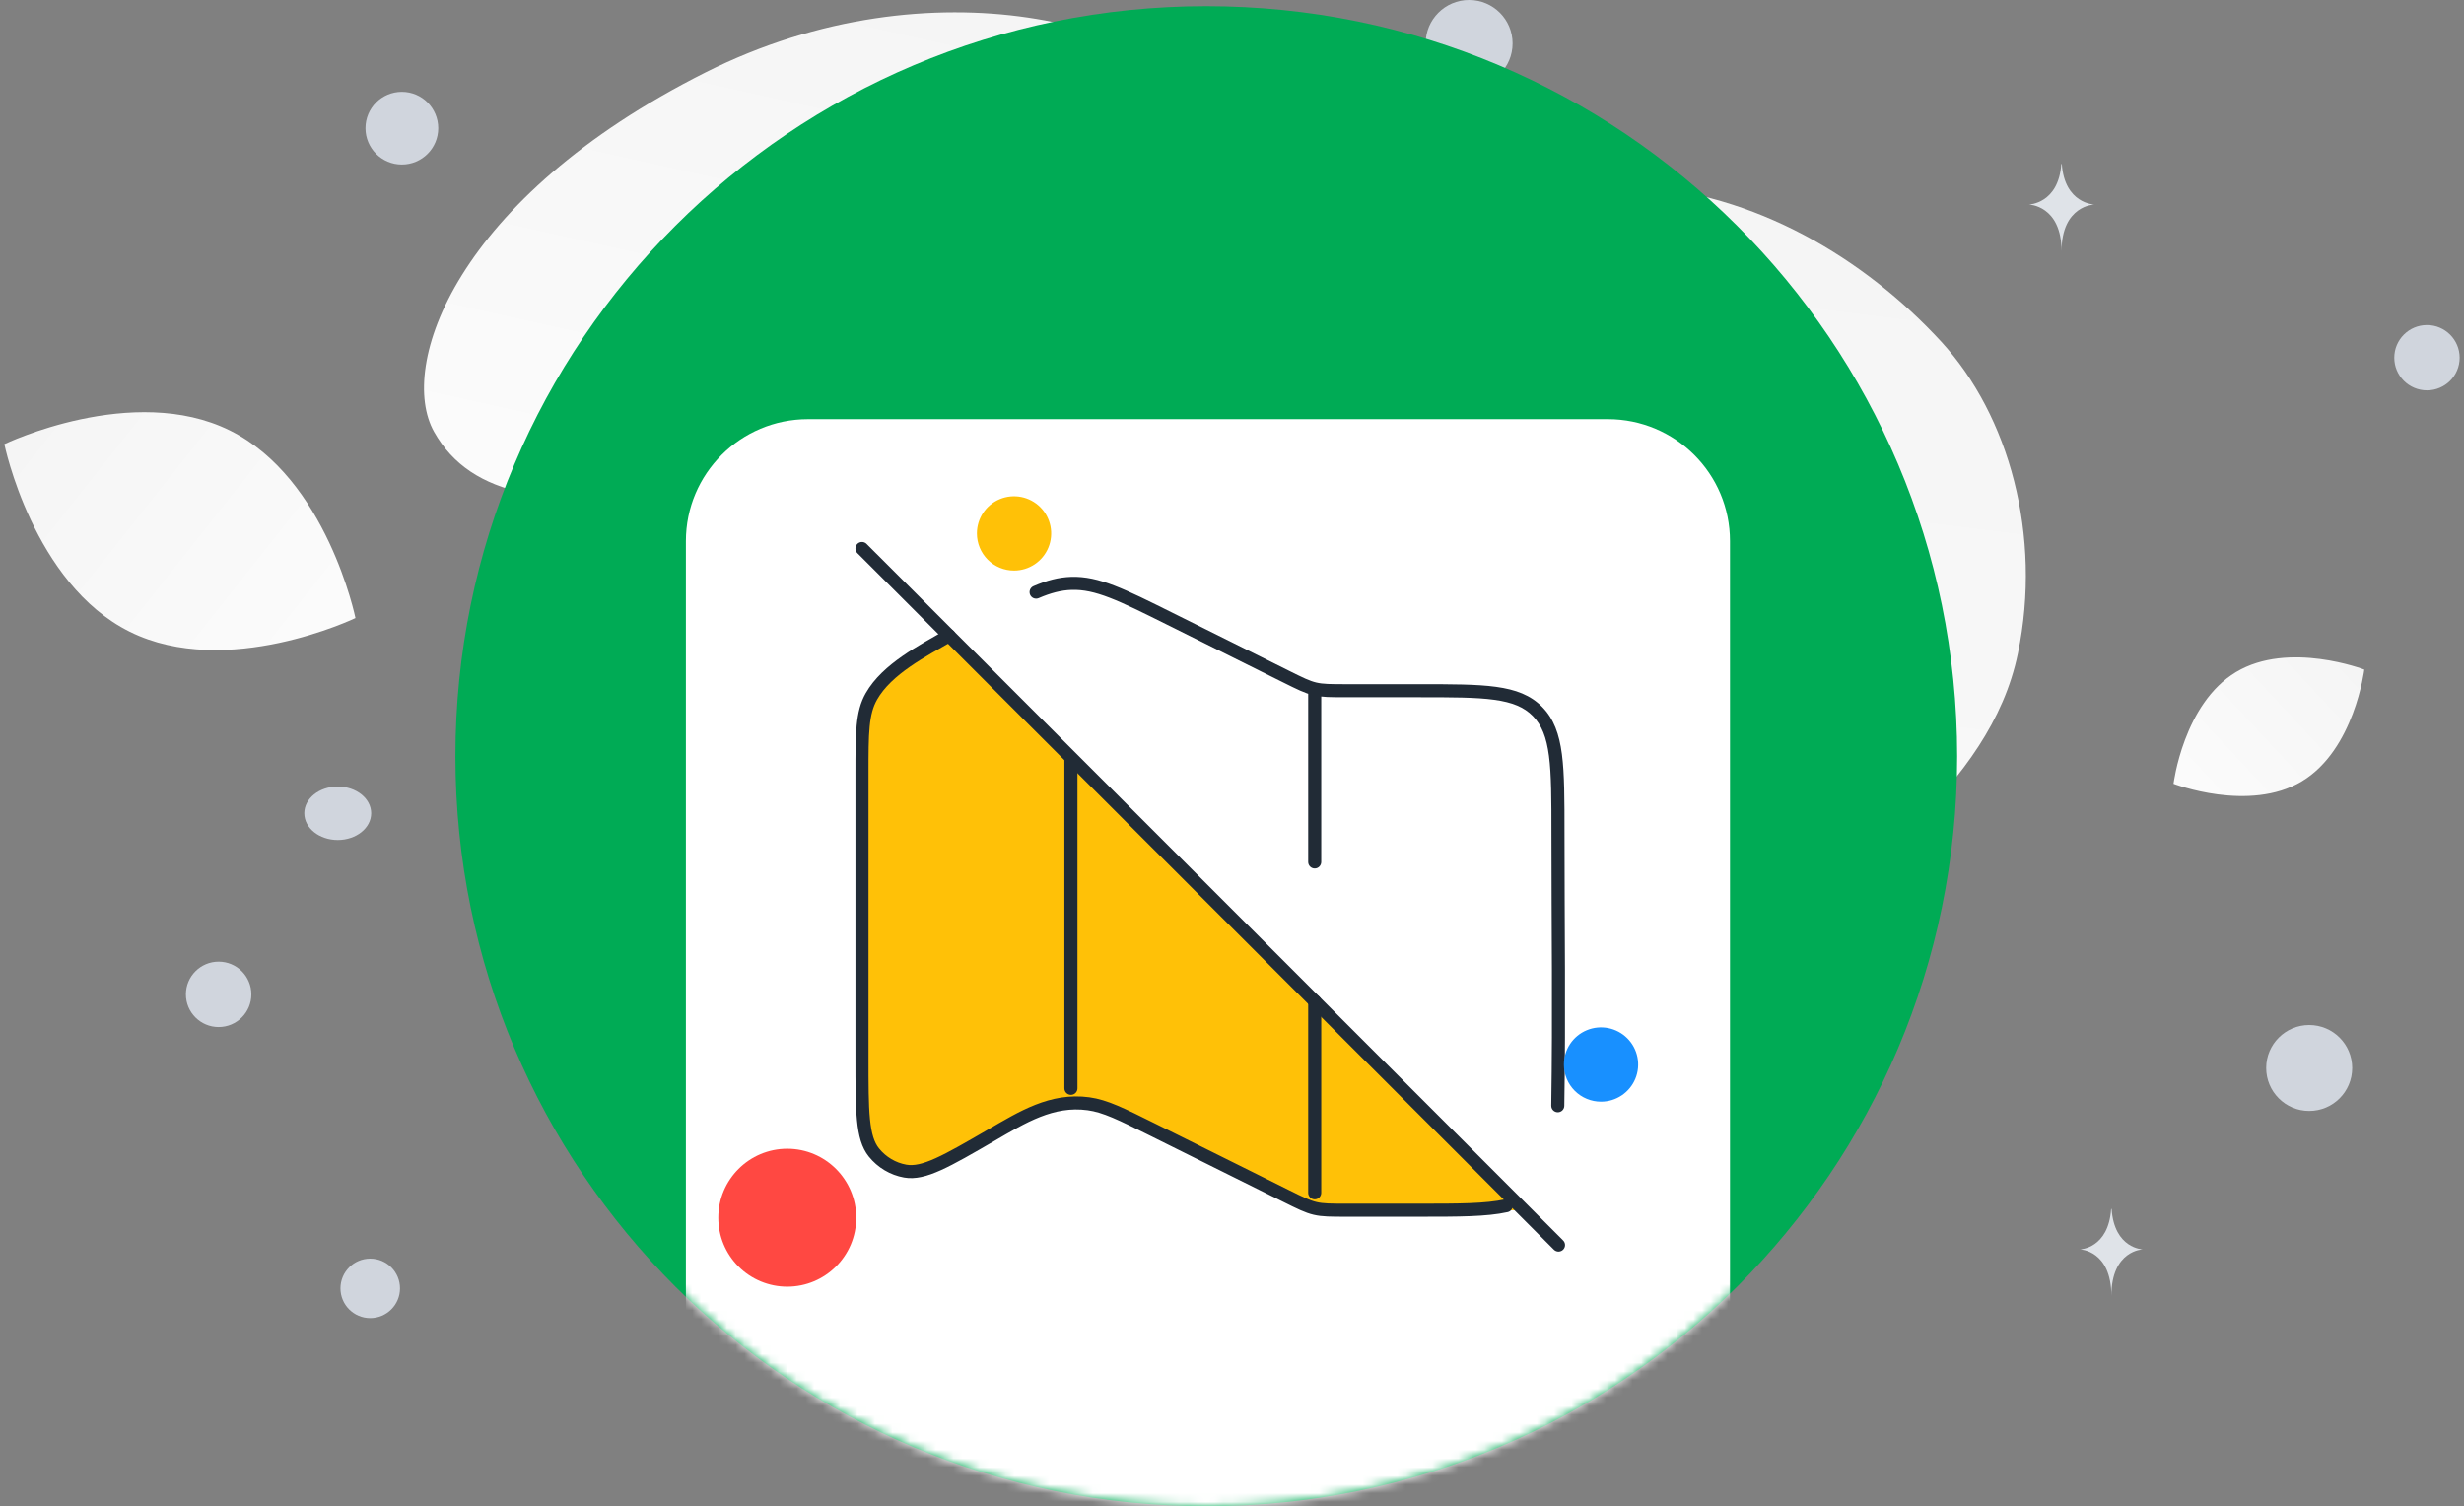 <svg width="283" height="173" viewBox="0 0 283 173" fill="none" xmlns="http://www.w3.org/2000/svg">
<rect x="0" y="0" width="283" height="173" fill="#808080" stroke="none"/>
<path d="M59.066 111.548C59.973 134.524 109.082 176.808 162.61 154.432C187.505 144.025 184.085 130.947 201.942 111.614C212.585 100.091 228.546 90.635 231.766 75.035C234.549 61.57 230.766 47.731 222.948 39.232C205.367 20.119 172.454 8.989 144.378 44.334C116.302 79.679 56.735 52.293 59.066 111.548Z" fill="url(#paint0_linear_24924_34913)"/>
<path d="M49.855 49.594C54.15 57.25 63.555 58.302 78.623 56.847C89.955 55.751 100.289 54.903 111.622 48.73C119.554 44.414 125.833 38.573 130.416 32.9C135.382 26.755 142.314 19.741 138.916 12.773C134.246 3.202 107.241 -4.86 81.018 8.323C52.212 22.809 45.654 42.112 49.855 49.594Z" fill="url(#paint1_linear_24924_34913)"/>
<path d="M14.917 72.561C26.05 78.077 40.826 70.984 40.826 70.984C40.826 70.984 37.542 54.951 26.403 49.442C15.27 43.925 0.5 51.011 0.5 51.011C0.5 51.011 3.784 67.045 14.917 72.561Z" fill="url(#paint2_linear_24924_34913)"/>
<path d="M264.364 89.746C258.316 93.368 249.638 90.02 249.638 90.02C249.638 90.02 250.772 80.803 256.825 77.186C262.873 73.565 271.548 76.908 271.548 76.908C271.548 76.908 270.413 86.125 264.364 89.746Z" fill="url(#paint3_linear_24924_34913)"/>
<path d="M42.522 151.389C44.411 151.389 45.942 149.86 45.942 147.973C45.942 146.087 44.411 144.558 42.522 144.558C40.634 144.558 39.103 146.087 39.103 147.973C39.103 149.86 40.634 151.389 42.522 151.389Z" fill="#D0D5DD"/>
<path d="M265.219 127.596C267.947 127.596 270.158 125.387 270.158 122.662C270.158 119.937 267.947 117.729 265.219 117.729C262.491 117.729 260.28 119.937 260.28 122.662C260.28 125.387 262.491 127.596 265.219 127.596Z" fill="#D0D5DD"/>
<path d="M25.11 117.96C27.186 117.96 28.869 116.279 28.869 114.205C28.869 112.131 27.186 110.45 25.11 110.45C23.034 110.45 21.351 112.131 21.351 114.205C21.351 116.279 23.034 117.96 25.11 117.96Z" fill="#D0D5DD"/>
<path d="M46.155 18.895C48.463 18.895 50.334 17.026 50.334 14.721C50.334 12.415 48.463 10.546 46.155 10.546C43.847 10.546 41.976 12.415 41.976 14.721C41.976 17.026 43.847 18.895 46.155 18.895Z" fill="#D0D5DD"/>
<path d="M274.994 41.086C274.994 43.156 276.674 44.834 278.747 44.834C280.82 44.834 282.5 43.156 282.5 41.086C282.5 39.015 280.82 37.337 278.747 37.337C276.674 37.337 274.994 39.015 274.994 41.086Z" fill="#D0D5DD"/>
<path d="M168.733 9.974C171.49 9.974 173.726 7.741 173.726 4.987C173.726 2.233 171.49 0 168.733 0C165.976 0 163.741 2.233 163.741 4.987C163.741 7.741 165.976 9.974 168.733 9.974Z" fill="#D0D5DD"/>
<path d="M38.791 96.475C40.912 96.475 42.631 95.101 42.631 93.406C42.631 91.711 40.912 90.337 38.791 90.337C36.669 90.337 34.95 91.711 34.95 93.406C34.95 95.101 36.669 96.475 38.791 96.475Z" fill="#D0D5DD"/>
<path d="M236.806 18.836H236.751C236.427 23.421 233.013 23.491 233.013 23.491C233.013 23.491 236.778 23.565 236.778 28.863C236.778 23.565 240.542 23.491 240.542 23.491C240.542 23.491 237.13 23.421 236.806 18.836ZM242.525 138.855H242.472C242.161 143.427 238.884 143.497 238.884 143.497C238.884 143.497 242.498 143.57 242.498 148.852C242.498 143.57 246.112 143.497 246.112 143.497C246.112 143.497 242.836 143.427 242.525 138.855Z" fill="#DFE3E8"/>
<path d="M138.545 173C186.175 173 224.786 134.431 224.786 86.854C224.786 39.277 186.175 0.708 138.545 0.708C90.915 0.708 52.304 39.277 52.304 86.854C52.304 134.431 90.915 173 138.545 173Z" fill="#00AB55"/>
<mask id="mask0_24924_34913" style="mask-type:alpha" maskUnits="userSpaceOnUse" x="52" y="0" width="173" height="173">
<path d="M138.545 173C186.175 173 224.786 134.431 224.786 86.854C224.786 39.277 186.175 0.708 138.545 0.708C90.915 0.708 52.304 39.277 52.304 86.854C52.304 134.431 90.915 173 138.545 173Z" fill="#666AF6"/>
</mask>
<g mask="url(#mask0_24924_34913)">
<path d="M184.671 48.141H92.802C85.056 48.141 78.777 54.413 78.777 62.151V160.923C78.777 168.66 85.056 174.933 92.802 174.933H184.671C192.417 174.933 198.696 168.66 198.696 160.923V62.151C198.696 54.413 192.417 48.141 184.671 48.141Z" fill="white"/>
<path d="M112.014 71.812L107.102 74.68C103.15 76.987 101.173 78.141 100.087 80.061C99 81.98 99 84.318 99 88.993V121.861C99 128.004 99 131.075 100.369 132.785C101.28 133.922 102.557 134.687 103.968 134.94C106.089 135.321 108.686 133.805 113.879 130.773C117.406 128.714 120.8 126.576 125.019 127.155C128.555 127.641 131.84 129.872 135 131.453L151 138.998H173C176.314 138.998 179 136.312 179 132.998V95.868C179 88.109 179 84.23 176.657 81.82C174.314 79.41 170.542 79.41 163 79.41H154.685C151.016 79.41 150.986 79.403 147.686 77.751L134.359 71.083C128.795 68.298 126.013 66.906 123.05 67.003C120.086 67.1 117.395 68.67 112.014 71.812Z" fill="white"/>
<path d="M99 88.995V121.863C99 128.006 99 131.077 100.369 132.787C101.28 133.924 102.557 134.689 103.968 134.943C106.089 135.323 108.686 133.807 113.879 130.775C117.406 128.716 120.8 126.578 125.019 127.158C128.555 127.644 131.84 129.874 135 131.456L151 139H175L109.558 73.248L107.102 74.682C103.15 76.99 101.173 78.143 100.087 80.063C99 81.982 99 84.32 99 88.995Z" fill="#FFC107"/>
<path d="M109 72.998C105.957 74.763 101.884 76.822 100.087 79.977C99 81.885 99 84.207 99 88.853V121.511C99 127.615 99 130.667 100.369 132.365C101.28 133.496 102.557 134.255 103.968 134.507C106.089 134.886 108.686 133.379 113.879 130.366C117.406 128.321 120.8 126.196 125.019 126.772C126.939 127.034 128.769 127.944 132.43 129.765L147.686 137.35C150.986 138.991 151.016 138.998 154.685 138.998H163C167.519 138.998 170.685 138.998 173 138.483" stroke="#212B36" stroke-width="1.5" stroke-linecap="round" stroke-linejoin="round"/>
<path d="M122.25 124.998C122.25 125.412 122.586 125.748 123 125.748C123.414 125.748 123.75 125.412 123.75 124.998H122.25ZM151.75 114.998C151.75 114.584 151.414 114.248 151 114.248C150.586 114.248 150.25 114.584 150.25 114.998H151.75ZM150.25 136.998C150.25 137.412 150.586 137.748 151 137.748C151.414 137.748 151.75 137.412 151.75 136.998H150.25ZM122.25 86.998V124.998H123.75V86.998H122.25ZM150.25 114.998V136.998H151.75V114.998H150.25Z" fill="#212B36"/>
<path d="M147.657 77.683L147.991 77.011H147.991L147.657 77.683ZM134.344 71.057L134.678 70.385V70.385L134.344 71.057ZM123.045 67.003L123.021 66.253L123.045 67.003ZM118.704 67.318C118.324 67.481 118.147 67.922 118.311 68.303C118.474 68.683 118.915 68.86 119.296 68.696L118.704 67.318ZM178.168 126.986C178.161 127.4 178.491 127.741 178.905 127.748C179.319 127.755 179.661 127.425 179.667 127.01L178.168 126.986ZM151.75 79.119C151.75 78.704 151.414 78.369 151 78.369C150.586 78.369 150.25 78.704 150.25 79.119H151.75ZM150.25 98.998C150.25 99.412 150.586 99.748 151 99.748C151.414 99.748 151.75 99.412 151.75 98.998H150.25ZM147.991 77.011L134.678 70.385L134.01 71.728L147.323 78.354L147.991 77.011ZM162.955 78.581H154.649V80.081H162.955V78.581ZM162.955 80.081C166.744 80.081 169.509 80.082 171.622 80.373C173.712 80.66 175.053 81.218 176.062 82.25L177.134 81.201C175.802 79.838 174.089 79.198 171.827 78.887C169.587 78.579 166.701 78.581 162.955 78.581V80.081ZM179.689 95.684C179.689 91.85 179.69 88.901 179.39 86.614C179.087 84.308 178.464 82.562 177.134 81.201L176.062 82.25C177.073 83.284 177.621 84.663 177.903 86.81C178.187 88.976 178.189 91.809 178.189 95.684H179.689ZM134.678 70.385C131.911 69.008 129.791 67.952 127.991 67.257C126.176 66.556 124.637 66.201 123.021 66.253L123.07 67.752C124.415 67.709 125.745 67.997 127.45 68.656C129.17 69.32 131.218 70.338 134.01 71.728L134.678 70.385ZM147.323 78.354C148.941 79.16 149.861 79.621 150.842 79.852C151.824 80.084 152.849 80.081 154.649 80.081V78.581C152.783 78.581 151.96 78.574 151.186 78.392C150.412 78.21 149.669 77.847 147.991 77.011L147.323 78.354ZM119.296 68.696C120.706 68.092 121.874 67.791 123.07 67.752L123.021 66.253C121.586 66.3 120.23 66.663 118.704 67.318L119.296 68.696ZM179.667 127.01C179.84 116.569 179.689 106.104 179.689 95.684H178.189C178.189 106.134 178.34 116.559 178.168 126.986L179.667 127.01ZM150.25 79.119V98.998H151.75V79.119H150.25Z" fill="#212B36"/>
<path d="M99 62.998L179 142.998" stroke="#212B36" stroke-width="1.5" stroke-linecap="round" stroke-linejoin="round"/>
</g>
<path d="M183.884 126.53C185.609 126.53 187.165 125.491 187.825 123.897C188.485 122.303 188.12 120.468 186.9 119.249C185.679 118.029 183.845 117.665 182.251 118.325C180.657 118.986 179.618 120.542 179.619 122.267C179.619 123.398 180.068 124.483 180.868 125.283C181.668 126.082 182.753 126.531 183.884 126.53Z" fill="#1890FF"/>
<path d="M116.466 65.53C118.191 65.53 119.747 64.491 120.407 62.897C121.067 61.303 120.702 59.468 119.482 58.249C118.261 57.029 116.427 56.665 114.833 57.325C113.239 57.986 112.201 59.542 112.201 61.267C112.201 62.398 112.65 63.483 113.45 64.283C114.25 65.082 115.335 65.531 116.466 65.53Z" fill="#FFC107"/>
<path d="M90.421 147.78C94.795 147.78 98.341 144.234 98.341 139.86C98.341 135.486 94.795 131.939 90.421 131.939C86.046 131.939 82.5 135.486 82.5 139.86C82.498 141.961 83.332 143.977 84.817 145.463C86.303 146.949 88.319 147.782 90.421 147.78Z" fill="#FF4842"/>
<defs>
<linearGradient id="paint0_linear_24924_34913" x1="125.419" y1="243.552" x2="173.554" y2="-141.467" gradientUnits="userSpaceOnUse">
<stop stop-color="white"/>
<stop offset="1" stop-color="#EEEEEE"/>
</linearGradient>
<linearGradient id="paint1_linear_24924_34913" x1="78.786" y1="99.211" x2="116.982" y2="-72.619" gradientUnits="userSpaceOnUse">
<stop stop-color="white"/>
<stop offset="1" stop-color="#EEEEEE"/>
</linearGradient>
<linearGradient id="paint2_linear_24924_34913" x1="57.668" y1="89.768" x2="-34.078" y2="17.116" gradientUnits="userSpaceOnUse">
<stop stop-color="white"/>
<stop offset="1" stop-color="#EEEEEE"/>
</linearGradient>
<linearGradient id="paint3_linear_24924_34913" x1="240.958" y1="101.403" x2="289.578" y2="56.179" gradientUnits="userSpaceOnUse">
<stop stop-color="white"/>
<stop offset="1" stop-color="#EEEEEE"/>
</linearGradient>
</defs>
</svg>

